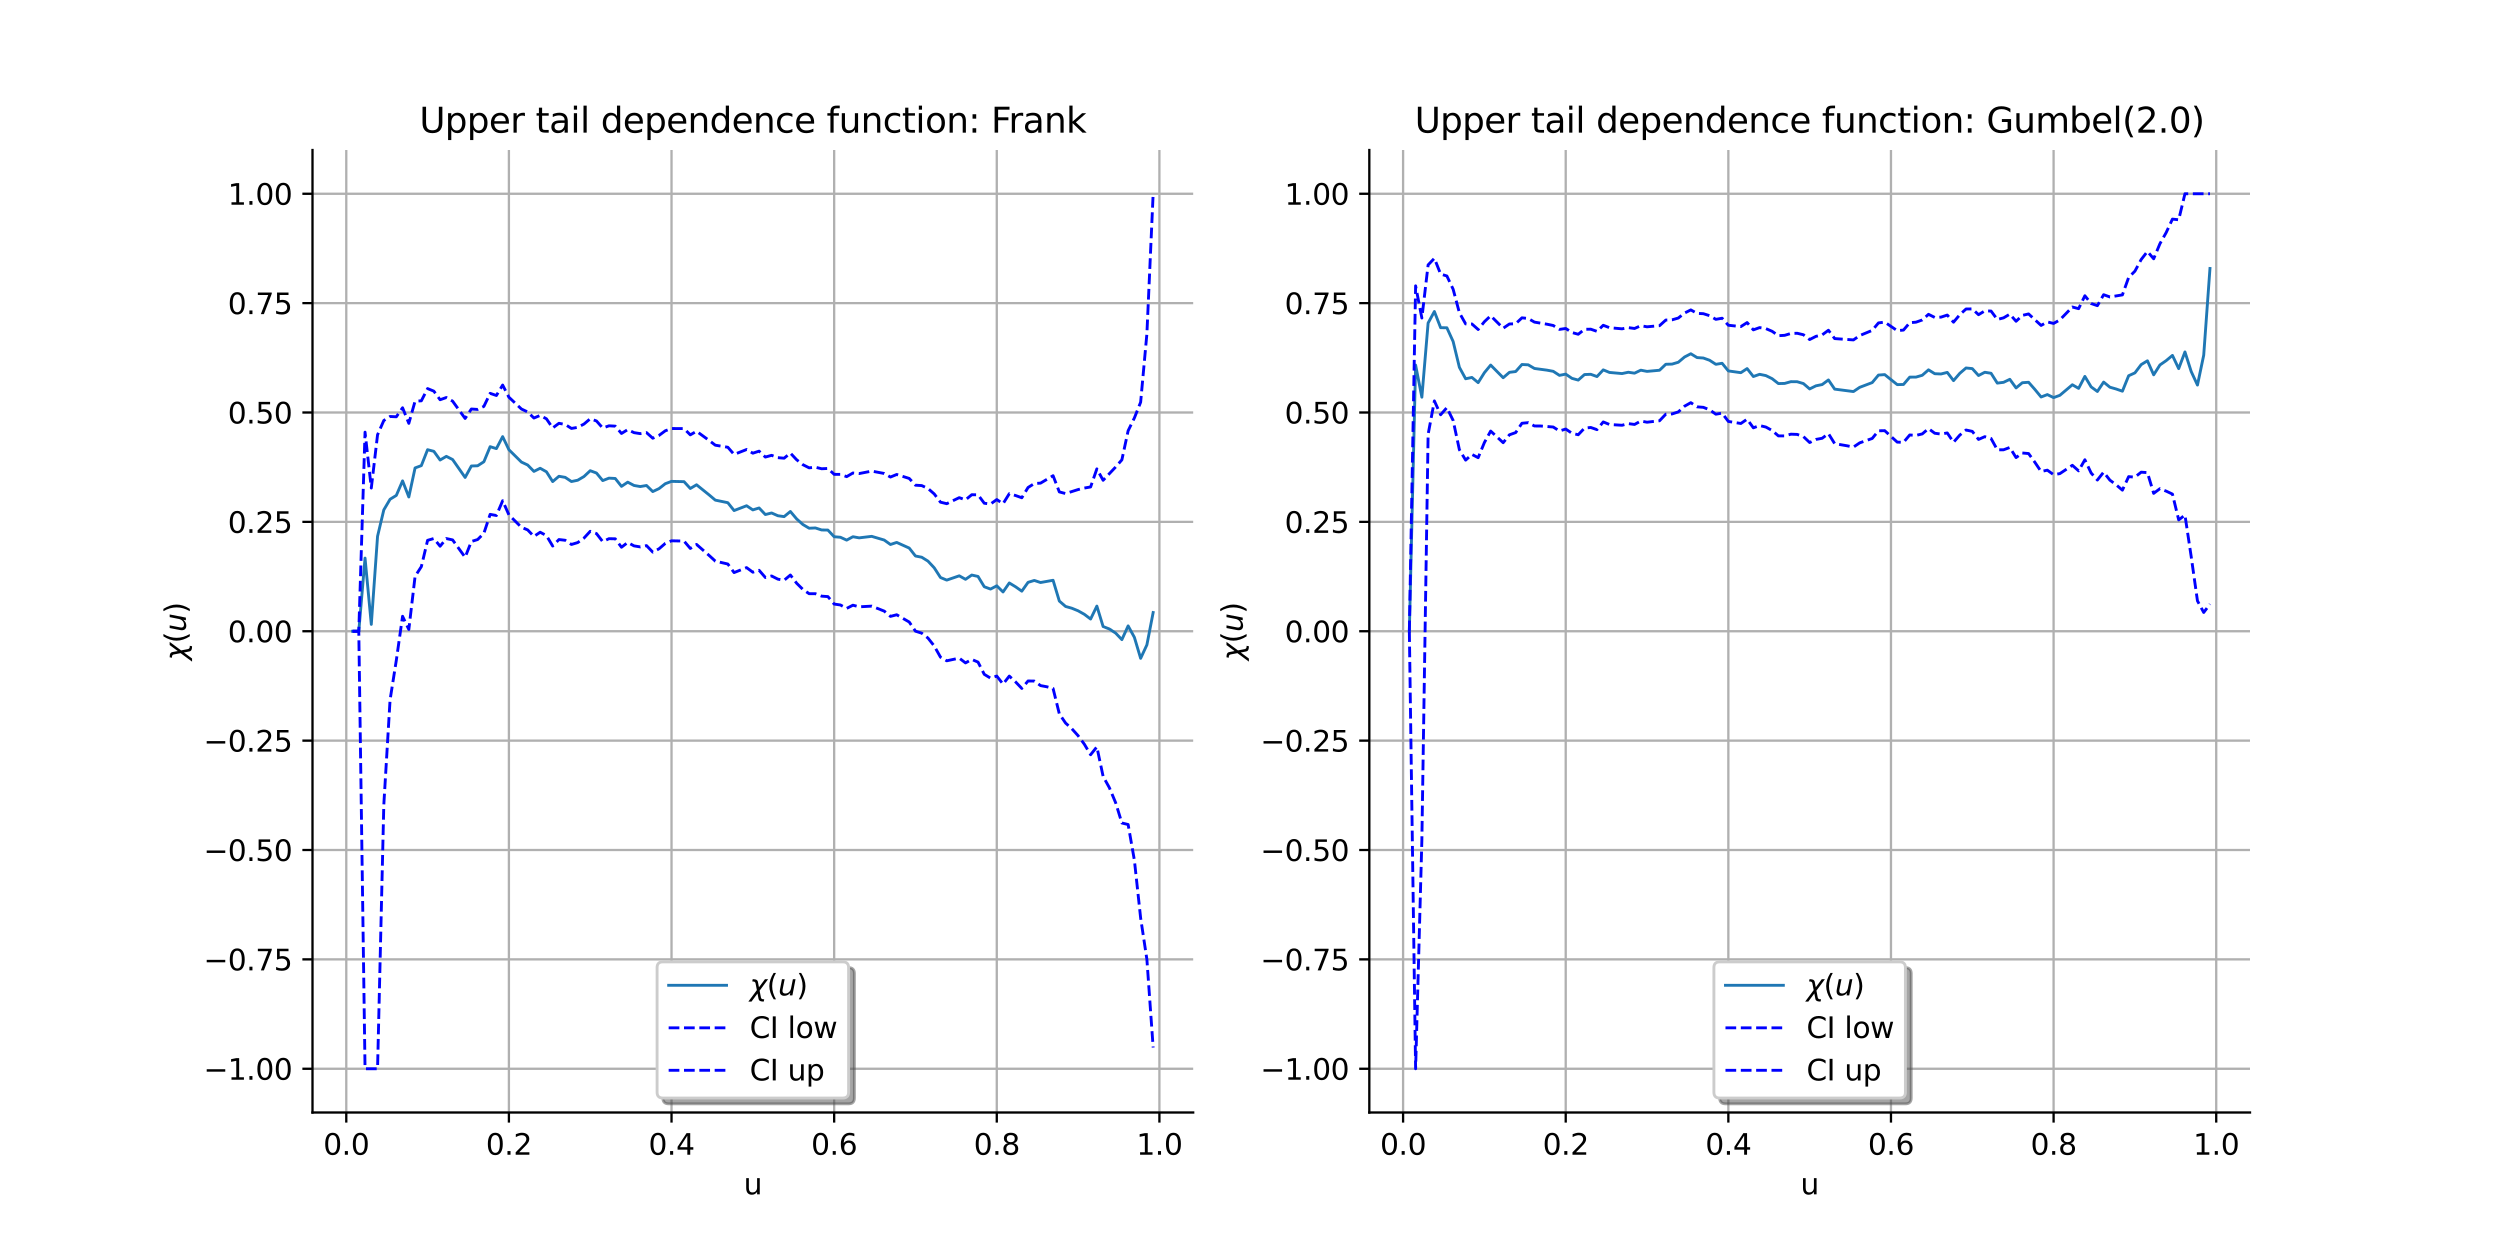 <?xml version="1.0" encoding="utf-8" standalone="no"?>
<!DOCTYPE svg PUBLIC "-//W3C//DTD SVG 1.1//EN"
  "http://www.w3.org/Graphics/SVG/1.1/DTD/svg11.dtd">
<svg xmlns:xlink="http://www.w3.org/1999/xlink" width="864pt" height="432pt" viewBox="0 0 864 432" xmlns="http://www.w3.org/2000/svg" version="1.1">
 <defs>
  <style type="text/css">*{stroke-linejoin: round; stroke-linecap: butt}</style>
 </defs>
 <g id="figure_1">
  <g id="patch_1">
   <path d="M 0 432 
L 864 432 
L 864 0 
L 0 0 
z
" style="fill: #ffffff"/>
  </g>
  <g id="axes_1">
   <g id="patch_2">
    <path d="M 108 384.48 
L 412.364 384.48 
L 412.364 51.84 
L 108 51.84 
z
" style="fill: #ffffff"/>
   </g>
   <g id="matplotlib.axis_1">
    <g id="xtick_1">
     <g id="line2d_1">
      <path d="M 119.673 384.48 
L 119.673 51.84 
" clip-path="url(#p34d7f1ffb3)" style="fill: none; stroke: #b0b0b0; stroke-width: 0.8; stroke-linecap: square"/>
     </g>
     <g id="line2d_2">
      <defs>
       <path id="m81108a9c8a" d="M 0 0 
L 0 3.5 
" style="stroke: #000000; stroke-width: 0.8"/>
      </defs>
      <g>
       <use xlink:href="#m81108a9c8a" x="119.673" y="384.48" style="stroke: #000000; stroke-width: 0.8"/>
      </g>
     </g>
     <g id="text_1">
      <!-- 0.0 -->
      <g transform="translate(111.721 399.078) scale(0.1 -0.1)">
       <defs>
        <path id="DejaVuSans-30" d="M 2034 4250 
Q 1547 4250 1301 3770 
Q 1056 3291 1056 2328 
Q 1056 1369 1301 889 
Q 1547 409 2034 409 
Q 2525 409 2770 889 
Q 3016 1369 3016 2328 
Q 3016 3291 2770 3770 
Q 2525 4250 2034 4250 
z
M 2034 4750 
Q 2819 4750 3233 4129 
Q 3647 3509 3647 2328 
Q 3647 1150 3233 529 
Q 2819 -91 2034 -91 
Q 1250 -91 836 529 
Q 422 1150 422 2328 
Q 422 3509 836 4129 
Q 1250 4750 2034 4750 
z
" transform="scale(0.016)"/>
        <path id="DejaVuSans-2e" d="M 684 794 
L 1344 794 
L 1344 0 
L 684 0 
L 684 794 
z
" transform="scale(0.016)"/>
       </defs>
       <use xlink:href="#DejaVuSans-30"/>
       <use xlink:href="#DejaVuSans-2e" transform="translate(63.623 0)"/>
       <use xlink:href="#DejaVuSans-30" transform="translate(95.41 0)"/>
      </g>
     </g>
    </g>
    <g id="xtick_2">
     <g id="line2d_3">
      <path d="M 175.877 384.48 
L 175.877 51.84 
" clip-path="url(#p34d7f1ffb3)" style="fill: none; stroke: #b0b0b0; stroke-width: 0.8; stroke-linecap: square"/>
     </g>
     <g id="line2d_4">
      <g>
       <use xlink:href="#m81108a9c8a" x="175.877" y="384.48" style="stroke: #000000; stroke-width: 0.8"/>
      </g>
     </g>
     <g id="text_2">
      <!-- 0.2 -->
      <g transform="translate(167.925 399.078) scale(0.1 -0.1)">
       <defs>
        <path id="DejaVuSans-32" d="M 1228 531 
L 3431 531 
L 3431 0 
L 469 0 
L 469 531 
Q 828 903 1448 1529 
Q 2069 2156 2228 2338 
Q 2531 2678 2651 2914 
Q 2772 3150 2772 3378 
Q 2772 3750 2511 3984 
Q 2250 4219 1831 4219 
Q 1534 4219 1204 4116 
Q 875 4013 500 3803 
L 500 4441 
Q 881 4594 1212 4672 
Q 1544 4750 1819 4750 
Q 2544 4750 2975 4387 
Q 3406 4025 3406 3419 
Q 3406 3131 3298 2873 
Q 3191 2616 2906 2266 
Q 2828 2175 2409 1742 
Q 1991 1309 1228 531 
z
" transform="scale(0.016)"/>
       </defs>
       <use xlink:href="#DejaVuSans-30"/>
       <use xlink:href="#DejaVuSans-2e" transform="translate(63.623 0)"/>
       <use xlink:href="#DejaVuSans-32" transform="translate(95.41 0)"/>
      </g>
     </g>
    </g>
    <g id="xtick_3">
     <g id="line2d_5">
      <path d="M 232.08 384.48 
L 232.08 51.84 
" clip-path="url(#p34d7f1ffb3)" style="fill: none; stroke: #b0b0b0; stroke-width: 0.8; stroke-linecap: square"/>
     </g>
     <g id="line2d_6">
      <g>
       <use xlink:href="#m81108a9c8a" x="232.08" y="384.48" style="stroke: #000000; stroke-width: 0.8"/>
      </g>
     </g>
     <g id="text_3">
      <!-- 0.4 -->
      <g transform="translate(224.128 399.078) scale(0.1 -0.1)">
       <defs>
        <path id="DejaVuSans-34" d="M 2419 4116 
L 825 1625 
L 2419 1625 
L 2419 4116 
z
M 2253 4666 
L 3047 4666 
L 3047 1625 
L 3713 1625 
L 3713 1100 
L 3047 1100 
L 3047 0 
L 2419 0 
L 2419 1100 
L 313 1100 
L 313 1709 
L 2253 4666 
z
" transform="scale(0.016)"/>
       </defs>
       <use xlink:href="#DejaVuSans-30"/>
       <use xlink:href="#DejaVuSans-2e" transform="translate(63.623 0)"/>
       <use xlink:href="#DejaVuSans-34" transform="translate(95.41 0)"/>
      </g>
     </g>
    </g>
    <g id="xtick_4">
     <g id="line2d_7">
      <path d="M 288.284 384.48 
L 288.284 51.84 
" clip-path="url(#p34d7f1ffb3)" style="fill: none; stroke: #b0b0b0; stroke-width: 0.8; stroke-linecap: square"/>
     </g>
     <g id="line2d_8">
      <g>
       <use xlink:href="#m81108a9c8a" x="288.284" y="384.48" style="stroke: #000000; stroke-width: 0.8"/>
      </g>
     </g>
     <g id="text_4">
      <!-- 0.6 -->
      <g transform="translate(280.332 399.078) scale(0.1 -0.1)">
       <defs>
        <path id="DejaVuSans-36" d="M 2113 2584 
Q 1688 2584 1439 2293 
Q 1191 2003 1191 1497 
Q 1191 994 1439 701 
Q 1688 409 2113 409 
Q 2538 409 2786 701 
Q 3034 994 3034 1497 
Q 3034 2003 2786 2293 
Q 2538 2584 2113 2584 
z
M 3366 4563 
L 3366 3988 
Q 3128 4100 2886 4159 
Q 2644 4219 2406 4219 
Q 1781 4219 1451 3797 
Q 1122 3375 1075 2522 
Q 1259 2794 1537 2939 
Q 1816 3084 2150 3084 
Q 2853 3084 3261 2657 
Q 3669 2231 3669 1497 
Q 3669 778 3244 343 
Q 2819 -91 2113 -91 
Q 1303 -91 875 529 
Q 447 1150 447 2328 
Q 447 3434 972 4092 
Q 1497 4750 2381 4750 
Q 2619 4750 2861 4703 
Q 3103 4656 3366 4563 
z
" transform="scale(0.016)"/>
       </defs>
       <use xlink:href="#DejaVuSans-30"/>
       <use xlink:href="#DejaVuSans-2e" transform="translate(63.623 0)"/>
       <use xlink:href="#DejaVuSans-36" transform="translate(95.41 0)"/>
      </g>
     </g>
    </g>
    <g id="xtick_5">
     <g id="line2d_9">
      <path d="M 344.487 384.48 
L 344.487 51.84 
" clip-path="url(#p34d7f1ffb3)" style="fill: none; stroke: #b0b0b0; stroke-width: 0.8; stroke-linecap: square"/>
     </g>
     <g id="line2d_10">
      <g>
       <use xlink:href="#m81108a9c8a" x="344.487" y="384.48" style="stroke: #000000; stroke-width: 0.8"/>
      </g>
     </g>
     <g id="text_5">
      <!-- 0.8 -->
      <g transform="translate(336.536 399.078) scale(0.1 -0.1)">
       <defs>
        <path id="DejaVuSans-38" d="M 2034 2216 
Q 1584 2216 1326 1975 
Q 1069 1734 1069 1313 
Q 1069 891 1326 650 
Q 1584 409 2034 409 
Q 2484 409 2743 651 
Q 3003 894 3003 1313 
Q 3003 1734 2745 1975 
Q 2488 2216 2034 2216 
z
M 1403 2484 
Q 997 2584 770 2862 
Q 544 3141 544 3541 
Q 544 4100 942 4425 
Q 1341 4750 2034 4750 
Q 2731 4750 3128 4425 
Q 3525 4100 3525 3541 
Q 3525 3141 3298 2862 
Q 3072 2584 2669 2484 
Q 3125 2378 3379 2068 
Q 3634 1759 3634 1313 
Q 3634 634 3220 271 
Q 2806 -91 2034 -91 
Q 1263 -91 848 271 
Q 434 634 434 1313 
Q 434 1759 690 2068 
Q 947 2378 1403 2484 
z
M 1172 3481 
Q 1172 3119 1398 2916 
Q 1625 2713 2034 2713 
Q 2441 2713 2670 2916 
Q 2900 3119 2900 3481 
Q 2900 3844 2670 4047 
Q 2441 4250 2034 4250 
Q 1625 4250 1398 4047 
Q 1172 3844 1172 3481 
z
" transform="scale(0.016)"/>
       </defs>
       <use xlink:href="#DejaVuSans-30"/>
       <use xlink:href="#DejaVuSans-2e" transform="translate(63.623 0)"/>
       <use xlink:href="#DejaVuSans-38" transform="translate(95.41 0)"/>
      </g>
     </g>
    </g>
    <g id="xtick_6">
     <g id="line2d_11">
      <path d="M 400.691 384.48 
L 400.691 51.84 
" clip-path="url(#p34d7f1ffb3)" style="fill: none; stroke: #b0b0b0; stroke-width: 0.8; stroke-linecap: square"/>
     </g>
     <g id="line2d_12">
      <g>
       <use xlink:href="#m81108a9c8a" x="400.691" y="384.48" style="stroke: #000000; stroke-width: 0.8"/>
      </g>
     </g>
     <g id="text_6">
      <!-- 1.0 -->
      <g transform="translate(392.739 399.078) scale(0.1 -0.1)">
       <defs>
        <path id="DejaVuSans-31" d="M 794 531 
L 1825 531 
L 1825 4091 
L 703 3866 
L 703 4441 
L 1819 4666 
L 2450 4666 
L 2450 531 
L 3481 531 
L 3481 0 
L 794 0 
L 794 531 
z
" transform="scale(0.016)"/>
       </defs>
       <use xlink:href="#DejaVuSans-31"/>
       <use xlink:href="#DejaVuSans-2e" transform="translate(63.623 0)"/>
       <use xlink:href="#DejaVuSans-30" transform="translate(95.41 0)"/>
      </g>
     </g>
    </g>
    <g id="text_7">
     <!-- u -->
     <g transform="translate(257.013 412.757) scale(0.1 -0.1)">
      <defs>
       <path id="DejaVuSans-75" d="M 544 1381 
L 544 3500 
L 1119 3500 
L 1119 1403 
Q 1119 906 1312 657 
Q 1506 409 1894 409 
Q 2359 409 2629 706 
Q 2900 1003 2900 1516 
L 2900 3500 
L 3475 3500 
L 3475 0 
L 2900 0 
L 2900 538 
Q 2691 219 2414 64 
Q 2138 -91 1772 -91 
Q 1169 -91 856 284 
Q 544 659 544 1381 
z
M 1991 3584 
L 1991 3584 
z
" transform="scale(0.016)"/>
      </defs>
      <use xlink:href="#DejaVuSans-75"/>
     </g>
    </g>
   </g>
   <g id="matplotlib.axis_2">
    <g id="ytick_1">
     <g id="line2d_13">
      <path d="M 108 369.36 
L 412.364 369.36 
" clip-path="url(#p34d7f1ffb3)" style="fill: none; stroke: #b0b0b0; stroke-width: 0.8; stroke-linecap: square"/>
     </g>
     <g id="line2d_14">
      <defs>
       <path id="m730c2f8667" d="M 0 0 
L -3.5 0 
" style="stroke: #000000; stroke-width: 0.8"/>
      </defs>
      <g>
       <use xlink:href="#m730c2f8667" x="108" y="369.36" style="stroke: #000000; stroke-width: 0.8"/>
      </g>
     </g>
     <g id="text_8">
      <!-- −1.00 -->
      <g transform="translate(70.355 373.159) scale(0.1 -0.1)">
       <defs>
        <path id="DejaVuSans-2212" d="M 678 2272 
L 4684 2272 
L 4684 1741 
L 678 1741 
L 678 2272 
z
" transform="scale(0.016)"/>
       </defs>
       <use xlink:href="#DejaVuSans-2212"/>
       <use xlink:href="#DejaVuSans-31" transform="translate(83.789 0)"/>
       <use xlink:href="#DejaVuSans-2e" transform="translate(147.412 0)"/>
       <use xlink:href="#DejaVuSans-30" transform="translate(179.199 0)"/>
       <use xlink:href="#DejaVuSans-30" transform="translate(242.822 0)"/>
      </g>
     </g>
    </g>
    <g id="ytick_2">
     <g id="line2d_15">
      <path d="M 108 331.56 
L 412.364 331.56 
" clip-path="url(#p34d7f1ffb3)" style="fill: none; stroke: #b0b0b0; stroke-width: 0.8; stroke-linecap: square"/>
     </g>
     <g id="line2d_16">
      <g>
       <use xlink:href="#m730c2f8667" x="108" y="331.56" style="stroke: #000000; stroke-width: 0.8"/>
      </g>
     </g>
     <g id="text_9">
      <!-- −0.75 -->
      <g transform="translate(70.355 335.359) scale(0.1 -0.1)">
       <defs>
        <path id="DejaVuSans-37" d="M 525 4666 
L 3525 4666 
L 3525 4397 
L 1831 0 
L 1172 0 
L 2766 4134 
L 525 4134 
L 525 4666 
z
" transform="scale(0.016)"/>
        <path id="DejaVuSans-35" d="M 691 4666 
L 3169 4666 
L 3169 4134 
L 1269 4134 
L 1269 2991 
Q 1406 3038 1543 3061 
Q 1681 3084 1819 3084 
Q 2600 3084 3056 2656 
Q 3513 2228 3513 1497 
Q 3513 744 3044 326 
Q 2575 -91 1722 -91 
Q 1428 -91 1123 -41 
Q 819 9 494 109 
L 494 744 
Q 775 591 1075 516 
Q 1375 441 1709 441 
Q 2250 441 2565 725 
Q 2881 1009 2881 1497 
Q 2881 1984 2565 2268 
Q 2250 2553 1709 2553 
Q 1456 2553 1204 2497 
Q 953 2441 691 2322 
L 691 4666 
z
" transform="scale(0.016)"/>
       </defs>
       <use xlink:href="#DejaVuSans-2212"/>
       <use xlink:href="#DejaVuSans-30" transform="translate(83.789 0)"/>
       <use xlink:href="#DejaVuSans-2e" transform="translate(147.412 0)"/>
       <use xlink:href="#DejaVuSans-37" transform="translate(179.199 0)"/>
       <use xlink:href="#DejaVuSans-35" transform="translate(242.822 0)"/>
      </g>
     </g>
    </g>
    <g id="ytick_3">
     <g id="line2d_17">
      <path d="M 108 293.76 
L 412.364 293.76 
" clip-path="url(#p34d7f1ffb3)" style="fill: none; stroke: #b0b0b0; stroke-width: 0.8; stroke-linecap: square"/>
     </g>
     <g id="line2d_18">
      <g>
       <use xlink:href="#m730c2f8667" x="108" y="293.76" style="stroke: #000000; stroke-width: 0.8"/>
      </g>
     </g>
     <g id="text_10">
      <!-- −0.50 -->
      <g transform="translate(70.355 297.559) scale(0.1 -0.1)">
       <use xlink:href="#DejaVuSans-2212"/>
       <use xlink:href="#DejaVuSans-30" transform="translate(83.789 0)"/>
       <use xlink:href="#DejaVuSans-2e" transform="translate(147.412 0)"/>
       <use xlink:href="#DejaVuSans-35" transform="translate(179.199 0)"/>
       <use xlink:href="#DejaVuSans-30" transform="translate(242.822 0)"/>
      </g>
     </g>
    </g>
    <g id="ytick_4">
     <g id="line2d_19">
      <path d="M 108 255.96 
L 412.364 255.96 
" clip-path="url(#p34d7f1ffb3)" style="fill: none; stroke: #b0b0b0; stroke-width: 0.8; stroke-linecap: square"/>
     </g>
     <g id="line2d_20">
      <g>
       <use xlink:href="#m730c2f8667" x="108" y="255.96" style="stroke: #000000; stroke-width: 0.8"/>
      </g>
     </g>
     <g id="text_11">
      <!-- −0.25 -->
      <g transform="translate(70.355 259.759) scale(0.1 -0.1)">
       <use xlink:href="#DejaVuSans-2212"/>
       <use xlink:href="#DejaVuSans-30" transform="translate(83.789 0)"/>
       <use xlink:href="#DejaVuSans-2e" transform="translate(147.412 0)"/>
       <use xlink:href="#DejaVuSans-32" transform="translate(179.199 0)"/>
       <use xlink:href="#DejaVuSans-35" transform="translate(242.822 0)"/>
      </g>
     </g>
    </g>
    <g id="ytick_5">
     <g id="line2d_21">
      <path d="M 108 218.16 
L 412.364 218.16 
" clip-path="url(#p34d7f1ffb3)" style="fill: none; stroke: #b0b0b0; stroke-width: 0.8; stroke-linecap: square"/>
     </g>
     <g id="line2d_22">
      <g>
       <use xlink:href="#m730c2f8667" x="108" y="218.16" style="stroke: #000000; stroke-width: 0.8"/>
      </g>
     </g>
     <g id="text_12">
      <!-- 0.00 -->
      <g transform="translate(78.734 221.959) scale(0.1 -0.1)">
       <use xlink:href="#DejaVuSans-30"/>
       <use xlink:href="#DejaVuSans-2e" transform="translate(63.623 0)"/>
       <use xlink:href="#DejaVuSans-30" transform="translate(95.41 0)"/>
       <use xlink:href="#DejaVuSans-30" transform="translate(159.033 0)"/>
      </g>
     </g>
    </g>
    <g id="ytick_6">
     <g id="line2d_23">
      <path d="M 108 180.36 
L 412.364 180.36 
" clip-path="url(#p34d7f1ffb3)" style="fill: none; stroke: #b0b0b0; stroke-width: 0.8; stroke-linecap: square"/>
     </g>
     <g id="line2d_24">
      <g>
       <use xlink:href="#m730c2f8667" x="108" y="180.36" style="stroke: #000000; stroke-width: 0.8"/>
      </g>
     </g>
     <g id="text_13">
      <!-- 0.25 -->
      <g transform="translate(78.734 184.159) scale(0.1 -0.1)">
       <use xlink:href="#DejaVuSans-30"/>
       <use xlink:href="#DejaVuSans-2e" transform="translate(63.623 0)"/>
       <use xlink:href="#DejaVuSans-32" transform="translate(95.41 0)"/>
       <use xlink:href="#DejaVuSans-35" transform="translate(159.033 0)"/>
      </g>
     </g>
    </g>
    <g id="ytick_7">
     <g id="line2d_25">
      <path d="M 108 142.56 
L 412.364 142.56 
" clip-path="url(#p34d7f1ffb3)" style="fill: none; stroke: #b0b0b0; stroke-width: 0.8; stroke-linecap: square"/>
     </g>
     <g id="line2d_26">
      <g>
       <use xlink:href="#m730c2f8667" x="108" y="142.56" style="stroke: #000000; stroke-width: 0.8"/>
      </g>
     </g>
     <g id="text_14">
      <!-- 0.50 -->
      <g transform="translate(78.734 146.359) scale(0.1 -0.1)">
       <use xlink:href="#DejaVuSans-30"/>
       <use xlink:href="#DejaVuSans-2e" transform="translate(63.623 0)"/>
       <use xlink:href="#DejaVuSans-35" transform="translate(95.41 0)"/>
       <use xlink:href="#DejaVuSans-30" transform="translate(159.033 0)"/>
      </g>
     </g>
    </g>
    <g id="ytick_8">
     <g id="line2d_27">
      <path d="M 108 104.76 
L 412.364 104.76 
" clip-path="url(#p34d7f1ffb3)" style="fill: none; stroke: #b0b0b0; stroke-width: 0.8; stroke-linecap: square"/>
     </g>
     <g id="line2d_28">
      <g>
       <use xlink:href="#m730c2f8667" x="108" y="104.76" style="stroke: #000000; stroke-width: 0.8"/>
      </g>
     </g>
     <g id="text_15">
      <!-- 0.75 -->
      <g transform="translate(78.734 108.559) scale(0.1 -0.1)">
       <use xlink:href="#DejaVuSans-30"/>
       <use xlink:href="#DejaVuSans-2e" transform="translate(63.623 0)"/>
       <use xlink:href="#DejaVuSans-37" transform="translate(95.41 0)"/>
       <use xlink:href="#DejaVuSans-35" transform="translate(159.033 0)"/>
      </g>
     </g>
    </g>
    <g id="ytick_9">
     <g id="line2d_29">
      <path d="M 108 66.96 
L 412.364 66.96 
" clip-path="url(#p34d7f1ffb3)" style="fill: none; stroke: #b0b0b0; stroke-width: 0.8; stroke-linecap: square"/>
     </g>
     <g id="line2d_30">
      <g>
       <use xlink:href="#m730c2f8667" x="108" y="66.96" style="stroke: #000000; stroke-width: 0.8"/>
      </g>
     </g>
     <g id="text_16">
      <!-- 1.00 -->
      <g transform="translate(78.734 70.759) scale(0.1 -0.1)">
       <use xlink:href="#DejaVuSans-31"/>
       <use xlink:href="#DejaVuSans-2e" transform="translate(63.623 0)"/>
       <use xlink:href="#DejaVuSans-30" transform="translate(95.41 0)"/>
       <use xlink:href="#DejaVuSans-30" transform="translate(159.033 0)"/>
      </g>
     </g>
    </g>
    <g id="text_17">
     <!-- $\chi(u)$ -->
     <g transform="translate(64.255 228.21) rotate(-90) scale(0.1 -0.1)">
      <defs>
       <path id="DejaVuSans-Oblique-3c7" d="M 1922 -781 
L 1691 416 
L 394 -1334 
L -284 -1334 
L 1553 1141 
L 1269 2613 
Q 1194 3006 713 3006 
L 559 3006 
L 653 3500 
L 872 3494 
Q 1675 3472 1775 2950 
L 2006 1753 
L 3303 3503 
L 3981 3503 
L 2144 1028 
L 2428 -444 
Q 2503 -838 2984 -838 
L 3138 -838 
L 3044 -1331 
L 2825 -1325 
Q 2022 -1303 1922 -781 
z
" transform="scale(0.016)"/>
       <path id="DejaVuSans-28" d="M 1984 4856 
Q 1566 4138 1362 3434 
Q 1159 2731 1159 2009 
Q 1159 1288 1364 580 
Q 1569 -128 1984 -844 
L 1484 -844 
Q 1016 -109 783 600 
Q 550 1309 550 2009 
Q 550 2706 781 3412 
Q 1013 4119 1484 4856 
L 1984 4856 
z
" transform="scale(0.016)"/>
       <path id="DejaVuSans-Oblique-75" d="M 428 1388 
L 838 3500 
L 1416 3500 
L 1006 1409 
Q 975 1256 961 1147 
Q 947 1038 947 966 
Q 947 700 1109 554 
Q 1272 409 1569 409 
Q 2031 409 2368 721 
Q 2706 1034 2809 1563 
L 3194 3500 
L 3769 3500 
L 3091 0 
L 2516 0 
L 2631 550 
Q 2388 244 2052 76 
Q 1716 -91 1338 -91 
Q 878 -91 622 161 
Q 366 413 366 863 
Q 366 956 381 1097 
Q 397 1238 428 1388 
z
" transform="scale(0.016)"/>
       <path id="DejaVuSans-29" d="M 513 4856 
L 1013 4856 
Q 1481 4119 1714 3412 
Q 1947 2706 1947 2009 
Q 1947 1309 1714 600 
Q 1481 -109 1013 -844 
L 513 -844 
Q 928 -128 1133 580 
Q 1338 1288 1338 2009 
Q 1338 2731 1133 3434 
Q 928 4138 513 4856 
z
" transform="scale(0.016)"/>
      </defs>
      <use xlink:href="#DejaVuSans-Oblique-3c7" transform="translate(0 0.125)"/>
      <use xlink:href="#DejaVuSans-28" transform="translate(59.18 0.125)"/>
      <use xlink:href="#DejaVuSans-Oblique-75" transform="translate(98.193 0.125)"/>
      <use xlink:href="#DejaVuSans-29" transform="translate(161.572 0.125)"/>
     </g>
    </g>
   </g>
   <g id="line2d_31">
    <path d="M 121.835 218.16 
L 123.996 218.16 
L 126.158 192.882 
L 128.32 215.783 
L 130.481 185.348 
L 132.643 176.216 
L 134.805 172.546 
L 136.966 171.215 
L 139.128 166.193 
L 141.29 171.762 
L 143.451 161.718 
L 145.613 160.918 
L 147.775 155.416 
L 149.936 155.977 
L 152.098 158.982 
L 154.26 157.716 
L 156.421 158.814 
L 160.745 165.002 
L 162.907 161.046 
L 165.068 160.972 
L 167.23 159.579 
L 169.392 154.372 
L 171.553 155.038 
L 173.715 150.902 
L 175.877 155.42 
L 180.2 159.69 
L 182.362 160.707 
L 184.523 162.914 
L 186.685 161.832 
L 188.847 163.047 
L 191.008 166.435 
L 193.17 164.602 
L 195.332 164.977 
L 197.493 166.418 
L 199.655 165.965 
L 201.817 164.692 
L 203.978 162.673 
L 206.14 163.475 
L 208.302 166.092 
L 210.463 165.247 
L 212.625 165.363 
L 214.787 168.083 
L 216.948 166.64 
L 219.11 167.777 
L 221.272 168.15 
L 223.433 167.787 
L 225.595 169.884 
L 227.757 168.863 
L 229.918 167.175 
L 232.08 166.363 
L 236.403 166.463 
L 238.565 168.819 
L 240.727 167.542 
L 245.05 171.024 
L 247.212 172.846 
L 251.535 173.731 
L 253.697 176.448 
L 258.02 174.788 
L 260.182 176.219 
L 262.343 175.556 
L 264.505 177.823 
L 266.667 177.283 
L 268.829 178.239 
L 270.99 178.541 
L 273.152 176.767 
L 275.314 179.336 
L 277.475 181.269 
L 279.637 182.555 
L 281.799 182.46 
L 283.96 183.157 
L 286.122 183.194 
L 288.284 185.498 
L 290.445 185.676 
L 292.607 186.665 
L 294.769 185.496 
L 296.93 185.882 
L 301.254 185.363 
L 305.577 186.64 
L 307.739 188.176 
L 309.9 187.464 
L 314.224 189.412 
L 316.385 192.155 
L 318.547 192.578 
L 320.709 193.925 
L 322.87 196.243 
L 325.032 199.587 
L 327.194 200.484 
L 331.517 199.001 
L 333.679 200.213 
L 335.84 198.736 
L 338.002 199.22 
L 340.164 202.78 
L 342.325 203.583 
L 344.487 202.462 
L 346.649 204.582 
L 348.81 201.47 
L 350.972 202.787 
L 353.134 204.309 
L 355.295 201.259 
L 357.457 200.603 
L 359.619 201.316 
L 363.942 200.545 
L 366.104 207.719 
L 368.265 209.592 
L 370.427 210.206 
L 372.589 211.091 
L 374.751 212.307 
L 376.912 213.938 
L 379.074 209.47 
L 381.236 216.534 
L 383.397 217.376 
L 385.559 218.792 
L 387.721 221.054 
L 389.882 216.31 
L 392.044 220.263 
L 394.206 227.522 
L 396.367 222.863 
L 398.529 211.69 
L 398.529 211.69 
" clip-path="url(#p34d7f1ffb3)" style="fill: none; stroke: #1f77b4; stroke-linecap: square"/>
   </g>
   <g id="line2d_32">
    <path d="M 121.835 218.16 
L 123.996 218.16 
L 126.158 369.36 
L 130.481 369.36 
L 132.643 278.175 
L 134.805 241.902 
L 136.966 228.206 
L 139.128 212.988 
L 141.29 217.544 
L 143.451 199.194 
L 145.613 195.836 
L 147.775 186.738 
L 149.936 186.113 
L 152.098 188.77 
L 154.26 186.131 
L 156.421 186.592 
L 160.745 192.598 
L 162.907 187.137 
L 165.068 186.467 
L 167.23 184.303 
L 169.392 177.765 
L 171.553 178.158 
L 173.715 173.055 
L 175.877 177.934 
L 180.2 182.242 
L 182.362 183.137 
L 184.523 185.394 
L 186.685 183.941 
L 188.847 185.1 
L 191.008 188.712 
L 193.17 186.467 
L 195.332 186.716 
L 197.493 188.167 
L 199.655 187.515 
L 201.817 185.969 
L 203.978 183.618 
L 206.14 184.399 
L 208.302 187.188 
L 210.463 186.166 
L 212.625 186.212 
L 214.787 189.123 
L 216.948 187.472 
L 219.11 188.657 
L 221.272 189.01 
L 223.433 188.567 
L 225.595 190.813 
L 227.757 189.666 
L 229.918 187.805 
L 232.08 186.904 
L 236.403 186.994 
L 238.565 189.541 
L 240.727 188.163 
L 245.05 191.945 
L 247.212 193.926 
L 251.535 194.926 
L 253.697 197.881 
L 258.02 196.17 
L 260.182 197.753 
L 262.343 197.092 
L 264.505 199.581 
L 266.667 199.062 
L 268.829 200.153 
L 270.99 200.549 
L 273.152 198.726 
L 275.314 201.559 
L 277.475 203.716 
L 279.637 205.185 
L 281.799 205.182 
L 283.96 206.032 
L 286.122 206.184 
L 288.284 208.764 
L 290.445 209.078 
L 292.607 210.266 
L 294.769 209.158 
L 296.93 209.716 
L 301.254 209.48 
L 305.577 211.195 
L 307.739 213.022 
L 309.9 212.463 
L 314.224 214.97 
L 316.385 218.127 
L 318.547 218.823 
L 320.709 220.517 
L 322.87 223.26 
L 325.032 227.112 
L 327.194 228.371 
L 331.517 227.448 
L 333.679 229.098 
L 335.84 227.902 
L 338.002 228.82 
L 340.164 233.047 
L 342.325 234.361 
L 344.487 233.648 
L 346.649 236.43 
L 348.81 233.658 
L 350.972 235.659 
L 353.134 237.924 
L 355.295 235.344 
L 357.457 235.379 
L 359.619 236.944 
L 361.78 237.346 
L 363.942 237.937 
L 366.104 246.708 
L 368.265 249.89 
L 370.427 251.846 
L 372.589 254.251 
L 374.751 257.202 
L 376.912 260.836 
L 379.074 258.111 
L 381.236 268.325 
L 383.397 272.231 
L 385.559 277.408 
L 387.721 284.427 
L 389.882 284.954 
L 392.044 297.3 
L 394.206 317.28 
L 396.367 331.578 
L 398.529 362.025 
L 398.529 362.025 
" clip-path="url(#p34d7f1ffb3)" style="fill: none; stroke-dasharray: 3.7,1.6; stroke-dashoffset: 0; stroke: #0000ff"/>
   </g>
   <g id="line2d_33">
    <path d="M 121.835 218.16 
L 123.996 218.16 
L 126.158 149.361 
L 128.32 168.665 
L 130.481 150.26 
L 132.643 145.333 
L 134.805 143.934 
L 136.966 144.045 
L 139.128 140.927 
L 141.29 146.307 
L 143.451 138.642 
L 145.613 138.524 
L 147.775 134.297 
L 149.936 135.182 
L 152.098 138.15 
L 154.26 137.381 
L 156.421 138.639 
L 160.745 144.616 
L 162.907 141.357 
L 165.068 141.499 
L 167.23 140.445 
L 169.392 135.941 
L 171.553 136.681 
L 173.715 133.073 
L 175.877 137.272 
L 180.2 141.352 
L 182.362 142.372 
L 184.523 144.468 
L 186.685 143.564 
L 188.847 144.746 
L 191.008 147.91 
L 193.17 146.296 
L 195.332 146.695 
L 197.493 148.067 
L 199.655 147.694 
L 201.817 146.559 
L 203.978 144.727 
L 206.14 145.49 
L 208.302 147.927 
L 210.463 147.161 
L 212.625 147.277 
L 214.787 149.804 
L 216.948 148.468 
L 219.11 149.521 
L 221.272 149.861 
L 223.433 149.512 
L 225.595 151.449 
L 227.757 150.48 
L 229.918 148.884 
L 232.08 148.098 
L 236.403 148.123 
L 238.565 150.284 
L 240.727 149.047 
L 245.05 152.207 
L 247.212 153.859 
L 251.535 154.571 
L 253.697 157.052 
L 258.02 155.355 
L 260.182 156.621 
L 262.343 155.918 
L 264.505 157.961 
L 266.667 157.364 
L 268.829 158.168 
L 270.99 158.354 
L 273.152 156.583 
L 275.314 158.89 
L 277.475 160.595 
L 279.637 161.686 
L 281.799 161.473 
L 283.96 162 
L 286.122 161.9 
L 288.284 163.928 
L 290.445 163.949 
L 292.607 164.727 
L 294.769 163.467 
L 296.93 163.662 
L 301.254 162.816 
L 305.577 163.63 
L 307.739 164.868 
L 309.9 163.981 
L 314.224 165.349 
L 316.385 167.682 
L 318.547 167.819 
L 320.709 168.813 
L 322.87 170.706 
L 325.032 173.55 
L 327.194 174.075 
L 331.517 171.99 
L 333.679 172.756 
L 335.84 170.975 
L 338.002 171.013 
L 340.164 173.914 
L 342.325 174.199 
L 344.487 172.649 
L 346.649 174.104 
L 348.81 170.623 
L 350.972 171.251 
L 353.134 172.024 
L 355.295 168.477 
L 357.457 167.114 
L 359.619 166.966 
L 363.942 164.405 
L 366.104 170.007 
L 368.265 170.569 
L 372.589 169.191 
L 374.751 168.667 
L 376.912 168.292 
L 379.074 162.05 
L 381.236 165.985 
L 385.559 161.407 
L 387.721 158.912 
L 389.882 148.867 
L 392.044 144.434 
L 394.206 138.992 
L 396.367 115.347 
L 398.529 66.96 
L 398.529 66.96 
" clip-path="url(#p34d7f1ffb3)" style="fill: none; stroke-dasharray: 3.7,1.6; stroke-dashoffset: 0; stroke: #0000ff"/>
   </g>
   <g id="patch_3">
    <path d="M 108 384.48 
L 108 51.84 
" style="fill: none; stroke: #000000; stroke-width: 0.8; stroke-linejoin: miter; stroke-linecap: square"/>
   </g>
   <g id="patch_4">
    <path d="M 108 384.48 
L 412.364 384.48 
" style="fill: none; stroke: #000000; stroke-width: 0.8; stroke-linejoin: miter; stroke-linecap: square"/>
   </g>
   <g id="text_18">
    <!-- Upper tail dependence function: Frank -->
    <g transform="translate(144.958 45.84) scale(0.12 -0.12)">
     <defs>
      <path id="DejaVuSans-55" d="M 556 4666 
L 1191 4666 
L 1191 1831 
Q 1191 1081 1462 751 
Q 1734 422 2344 422 
Q 2950 422 3222 751 
Q 3494 1081 3494 1831 
L 3494 4666 
L 4128 4666 
L 4128 1753 
Q 4128 841 3676 375 
Q 3225 -91 2344 -91 
Q 1459 -91 1007 375 
Q 556 841 556 1753 
L 556 4666 
z
" transform="scale(0.016)"/>
      <path id="DejaVuSans-70" d="M 1159 525 
L 1159 -1331 
L 581 -1331 
L 581 3500 
L 1159 3500 
L 1159 2969 
Q 1341 3281 1617 3432 
Q 1894 3584 2278 3584 
Q 2916 3584 3314 3078 
Q 3713 2572 3713 1747 
Q 3713 922 3314 415 
Q 2916 -91 2278 -91 
Q 1894 -91 1617 61 
Q 1341 213 1159 525 
z
M 3116 1747 
Q 3116 2381 2855 2742 
Q 2594 3103 2138 3103 
Q 1681 3103 1420 2742 
Q 1159 2381 1159 1747 
Q 1159 1113 1420 752 
Q 1681 391 2138 391 
Q 2594 391 2855 752 
Q 3116 1113 3116 1747 
z
" transform="scale(0.016)"/>
      <path id="DejaVuSans-65" d="M 3597 1894 
L 3597 1613 
L 953 1613 
Q 991 1019 1311 708 
Q 1631 397 2203 397 
Q 2534 397 2845 478 
Q 3156 559 3463 722 
L 3463 178 
Q 3153 47 2828 -22 
Q 2503 -91 2169 -91 
Q 1331 -91 842 396 
Q 353 884 353 1716 
Q 353 2575 817 3079 
Q 1281 3584 2069 3584 
Q 2775 3584 3186 3129 
Q 3597 2675 3597 1894 
z
M 3022 2063 
Q 3016 2534 2758 2815 
Q 2500 3097 2075 3097 
Q 1594 3097 1305 2825 
Q 1016 2553 972 2059 
L 3022 2063 
z
" transform="scale(0.016)"/>
      <path id="DejaVuSans-72" d="M 2631 2963 
Q 2534 3019 2420 3045 
Q 2306 3072 2169 3072 
Q 1681 3072 1420 2755 
Q 1159 2438 1159 1844 
L 1159 0 
L 581 0 
L 581 3500 
L 1159 3500 
L 1159 2956 
Q 1341 3275 1631 3429 
Q 1922 3584 2338 3584 
Q 2397 3584 2469 3576 
Q 2541 3569 2628 3553 
L 2631 2963 
z
" transform="scale(0.016)"/>
      <path id="DejaVuSans-20" transform="scale(0.016)"/>
      <path id="DejaVuSans-74" d="M 1172 4494 
L 1172 3500 
L 2356 3500 
L 2356 3053 
L 1172 3053 
L 1172 1153 
Q 1172 725 1289 603 
Q 1406 481 1766 481 
L 2356 481 
L 2356 0 
L 1766 0 
Q 1100 0 847 248 
Q 594 497 594 1153 
L 594 3053 
L 172 3053 
L 172 3500 
L 594 3500 
L 594 4494 
L 1172 4494 
z
" transform="scale(0.016)"/>
      <path id="DejaVuSans-61" d="M 2194 1759 
Q 1497 1759 1228 1600 
Q 959 1441 959 1056 
Q 959 750 1161 570 
Q 1363 391 1709 391 
Q 2188 391 2477 730 
Q 2766 1069 2766 1631 
L 2766 1759 
L 2194 1759 
z
M 3341 1997 
L 3341 0 
L 2766 0 
L 2766 531 
Q 2569 213 2275 61 
Q 1981 -91 1556 -91 
Q 1019 -91 701 211 
Q 384 513 384 1019 
Q 384 1609 779 1909 
Q 1175 2209 1959 2209 
L 2766 2209 
L 2766 2266 
Q 2766 2663 2505 2880 
Q 2244 3097 1772 3097 
Q 1472 3097 1187 3025 
Q 903 2953 641 2809 
L 641 3341 
Q 956 3463 1253 3523 
Q 1550 3584 1831 3584 
Q 2591 3584 2966 3190 
Q 3341 2797 3341 1997 
z
" transform="scale(0.016)"/>
      <path id="DejaVuSans-69" d="M 603 3500 
L 1178 3500 
L 1178 0 
L 603 0 
L 603 3500 
z
M 603 4863 
L 1178 4863 
L 1178 4134 
L 603 4134 
L 603 4863 
z
" transform="scale(0.016)"/>
      <path id="DejaVuSans-6c" d="M 603 4863 
L 1178 4863 
L 1178 0 
L 603 0 
L 603 4863 
z
" transform="scale(0.016)"/>
      <path id="DejaVuSans-64" d="M 2906 2969 
L 2906 4863 
L 3481 4863 
L 3481 0 
L 2906 0 
L 2906 525 
Q 2725 213 2448 61 
Q 2172 -91 1784 -91 
Q 1150 -91 751 415 
Q 353 922 353 1747 
Q 353 2572 751 3078 
Q 1150 3584 1784 3584 
Q 2172 3584 2448 3432 
Q 2725 3281 2906 2969 
z
M 947 1747 
Q 947 1113 1208 752 
Q 1469 391 1925 391 
Q 2381 391 2643 752 
Q 2906 1113 2906 1747 
Q 2906 2381 2643 2742 
Q 2381 3103 1925 3103 
Q 1469 3103 1208 2742 
Q 947 2381 947 1747 
z
" transform="scale(0.016)"/>
      <path id="DejaVuSans-6e" d="M 3513 2113 
L 3513 0 
L 2938 0 
L 2938 2094 
Q 2938 2591 2744 2837 
Q 2550 3084 2163 3084 
Q 1697 3084 1428 2787 
Q 1159 2491 1159 1978 
L 1159 0 
L 581 0 
L 581 3500 
L 1159 3500 
L 1159 2956 
Q 1366 3272 1645 3428 
Q 1925 3584 2291 3584 
Q 2894 3584 3203 3211 
Q 3513 2838 3513 2113 
z
" transform="scale(0.016)"/>
      <path id="DejaVuSans-63" d="M 3122 3366 
L 3122 2828 
Q 2878 2963 2633 3030 
Q 2388 3097 2138 3097 
Q 1578 3097 1268 2742 
Q 959 2388 959 1747 
Q 959 1106 1268 751 
Q 1578 397 2138 397 
Q 2388 397 2633 464 
Q 2878 531 3122 666 
L 3122 134 
Q 2881 22 2623 -34 
Q 2366 -91 2075 -91 
Q 1284 -91 818 406 
Q 353 903 353 1747 
Q 353 2603 823 3093 
Q 1294 3584 2113 3584 
Q 2378 3584 2631 3529 
Q 2884 3475 3122 3366 
z
" transform="scale(0.016)"/>
      <path id="DejaVuSans-66" d="M 2375 4863 
L 2375 4384 
L 1825 4384 
Q 1516 4384 1395 4259 
Q 1275 4134 1275 3809 
L 1275 3500 
L 2222 3500 
L 2222 3053 
L 1275 3053 
L 1275 0 
L 697 0 
L 697 3053 
L 147 3053 
L 147 3500 
L 697 3500 
L 697 3744 
Q 697 4328 969 4595 
Q 1241 4863 1831 4863 
L 2375 4863 
z
" transform="scale(0.016)"/>
      <path id="DejaVuSans-6f" d="M 1959 3097 
Q 1497 3097 1228 2736 
Q 959 2375 959 1747 
Q 959 1119 1226 758 
Q 1494 397 1959 397 
Q 2419 397 2687 759 
Q 2956 1122 2956 1747 
Q 2956 2369 2687 2733 
Q 2419 3097 1959 3097 
z
M 1959 3584 
Q 2709 3584 3137 3096 
Q 3566 2609 3566 1747 
Q 3566 888 3137 398 
Q 2709 -91 1959 -91 
Q 1206 -91 779 398 
Q 353 888 353 1747 
Q 353 2609 779 3096 
Q 1206 3584 1959 3584 
z
" transform="scale(0.016)"/>
      <path id="DejaVuSans-3a" d="M 750 794 
L 1409 794 
L 1409 0 
L 750 0 
L 750 794 
z
M 750 3309 
L 1409 3309 
L 1409 2516 
L 750 2516 
L 750 3309 
z
" transform="scale(0.016)"/>
      <path id="DejaVuSans-46" d="M 628 4666 
L 3309 4666 
L 3309 4134 
L 1259 4134 
L 1259 2759 
L 3109 2759 
L 3109 2228 
L 1259 2228 
L 1259 0 
L 628 0 
L 628 4666 
z
" transform="scale(0.016)"/>
      <path id="DejaVuSans-6b" d="M 581 4863 
L 1159 4863 
L 1159 1991 
L 2875 3500 
L 3609 3500 
L 1753 1863 
L 3688 0 
L 2938 0 
L 1159 1709 
L 1159 0 
L 581 0 
L 581 4863 
z
" transform="scale(0.016)"/>
     </defs>
     <use xlink:href="#DejaVuSans-55"/>
     <use xlink:href="#DejaVuSans-70" transform="translate(73.193 0)"/>
     <use xlink:href="#DejaVuSans-70" transform="translate(136.67 0)"/>
     <use xlink:href="#DejaVuSans-65" transform="translate(200.146 0)"/>
     <use xlink:href="#DejaVuSans-72" transform="translate(261.67 0)"/>
     <use xlink:href="#DejaVuSans-20" transform="translate(302.783 0)"/>
     <use xlink:href="#DejaVuSans-74" transform="translate(334.57 0)"/>
     <use xlink:href="#DejaVuSans-61" transform="translate(373.779 0)"/>
     <use xlink:href="#DejaVuSans-69" transform="translate(435.059 0)"/>
     <use xlink:href="#DejaVuSans-6c" transform="translate(462.842 0)"/>
     <use xlink:href="#DejaVuSans-20" transform="translate(490.625 0)"/>
     <use xlink:href="#DejaVuSans-64" transform="translate(522.412 0)"/>
     <use xlink:href="#DejaVuSans-65" transform="translate(585.889 0)"/>
     <use xlink:href="#DejaVuSans-70" transform="translate(647.412 0)"/>
     <use xlink:href="#DejaVuSans-65" transform="translate(710.889 0)"/>
     <use xlink:href="#DejaVuSans-6e" transform="translate(772.412 0)"/>
     <use xlink:href="#DejaVuSans-64" transform="translate(835.791 0)"/>
     <use xlink:href="#DejaVuSans-65" transform="translate(899.268 0)"/>
     <use xlink:href="#DejaVuSans-6e" transform="translate(960.791 0)"/>
     <use xlink:href="#DejaVuSans-63" transform="translate(1024.17 0)"/>
     <use xlink:href="#DejaVuSans-65" transform="translate(1079.15 0)"/>
     <use xlink:href="#DejaVuSans-20" transform="translate(1140.674 0)"/>
     <use xlink:href="#DejaVuSans-66" transform="translate(1172.461 0)"/>
     <use xlink:href="#DejaVuSans-75" transform="translate(1207.666 0)"/>
     <use xlink:href="#DejaVuSans-6e" transform="translate(1271.045 0)"/>
     <use xlink:href="#DejaVuSans-63" transform="translate(1334.424 0)"/>
     <use xlink:href="#DejaVuSans-74" transform="translate(1389.404 0)"/>
     <use xlink:href="#DejaVuSans-69" transform="translate(1428.613 0)"/>
     <use xlink:href="#DejaVuSans-6f" transform="translate(1456.396 0)"/>
     <use xlink:href="#DejaVuSans-6e" transform="translate(1517.578 0)"/>
     <use xlink:href="#DejaVuSans-3a" transform="translate(1580.957 0)"/>
     <use xlink:href="#DejaVuSans-20" transform="translate(1614.648 0)"/>
     <use xlink:href="#DejaVuSans-46" transform="translate(1646.436 0)"/>
     <use xlink:href="#DejaVuSans-72" transform="translate(1696.705 0)"/>
     <use xlink:href="#DejaVuSans-61" transform="translate(1737.818 0)"/>
     <use xlink:href="#DejaVuSans-6e" transform="translate(1799.098 0)"/>
     <use xlink:href="#DejaVuSans-6b" transform="translate(1862.477 0)"/>
    </g>
   </g>
   <g id="legend_1">
    <g id="patch_5">
     <path d="M 231.089 381.48 
L 293.275 381.48 
Q 295.275 381.48 295.275 379.48 
L 295.275 336.424 
Q 295.275 334.424 293.275 334.424 
L 231.089 334.424 
Q 229.089 334.424 229.089 336.424 
L 229.089 379.48 
Q 229.089 381.48 231.089 381.48 
z
" style="fill: #4d4d4d; opacity: 0.5; stroke: #4d4d4d; stroke-linejoin: miter"/>
    </g>
    <g id="patch_6">
     <path d="M 229.089 379.48 
L 291.275 379.48 
Q 293.275 379.48 293.275 377.48 
L 293.275 334.424 
Q 293.275 332.424 291.275 332.424 
L 229.089 332.424 
Q 227.089 332.424 227.089 334.424 
L 227.089 377.48 
Q 227.089 379.48 229.089 379.48 
z
" style="fill: #ffffff; stroke: #cccccc; stroke-linejoin: miter"/>
    </g>
    <g id="line2d_34">
     <path d="M 231.089 340.524 
L 241.089 340.524 
L 251.089 340.524 
" style="fill: none; stroke: #1f77b4; stroke-linecap: square"/>
    </g>
    <g id="text_19">
     <!-- $\chi(u)$ -->
     <g transform="translate(259.089 344.024) scale(0.1 -0.1)">
      <use xlink:href="#DejaVuSans-Oblique-3c7" transform="translate(0 0.125)"/>
      <use xlink:href="#DejaVuSans-28" transform="translate(59.18 0.125)"/>
      <use xlink:href="#DejaVuSans-Oblique-75" transform="translate(98.193 0.125)"/>
      <use xlink:href="#DejaVuSans-29" transform="translate(161.572 0.125)"/>
     </g>
    </g>
    <g id="line2d_35">
     <path d="M 231.089 355.222 
L 241.089 355.222 
L 251.089 355.222 
" style="fill: none; stroke-dasharray: 3.7,1.6; stroke-dashoffset: 0; stroke: #0000ff"/>
    </g>
    <g id="text_20">
     <!-- CI low -->
     <g transform="translate(259.089 358.722) scale(0.1 -0.1)">
      <defs>
       <path id="DejaVuSans-43" d="M 4122 4306 
L 4122 3641 
Q 3803 3938 3442 4084 
Q 3081 4231 2675 4231 
Q 1875 4231 1450 3742 
Q 1025 3253 1025 2328 
Q 1025 1406 1450 917 
Q 1875 428 2675 428 
Q 3081 428 3442 575 
Q 3803 722 4122 1019 
L 4122 359 
Q 3791 134 3420 21 
Q 3050 -91 2638 -91 
Q 1578 -91 968 557 
Q 359 1206 359 2328 
Q 359 3453 968 4101 
Q 1578 4750 2638 4750 
Q 3056 4750 3426 4639 
Q 3797 4528 4122 4306 
z
" transform="scale(0.016)"/>
       <path id="DejaVuSans-49" d="M 628 4666 
L 1259 4666 
L 1259 0 
L 628 0 
L 628 4666 
z
" transform="scale(0.016)"/>
       <path id="DejaVuSans-77" d="M 269 3500 
L 844 3500 
L 1563 769 
L 2278 3500 
L 2956 3500 
L 3675 769 
L 4391 3500 
L 4966 3500 
L 4050 0 
L 3372 0 
L 2619 2869 
L 1863 0 
L 1184 0 
L 269 3500 
z
" transform="scale(0.016)"/>
      </defs>
      <use xlink:href="#DejaVuSans-43"/>
      <use xlink:href="#DejaVuSans-49" transform="translate(69.824 0)"/>
      <use xlink:href="#DejaVuSans-20" transform="translate(99.316 0)"/>
      <use xlink:href="#DejaVuSans-6c" transform="translate(131.104 0)"/>
      <use xlink:href="#DejaVuSans-6f" transform="translate(158.887 0)"/>
      <use xlink:href="#DejaVuSans-77" transform="translate(220.068 0)"/>
     </g>
    </g>
    <g id="line2d_36">
     <path d="M 231.089 369.9 
L 241.089 369.9 
L 251.089 369.9 
" style="fill: none; stroke-dasharray: 3.7,1.6; stroke-dashoffset: 0; stroke: #0000ff"/>
    </g>
    <g id="text_21">
     <!-- CI up -->
     <g transform="translate(259.089 373.4) scale(0.1 -0.1)">
      <use xlink:href="#DejaVuSans-43"/>
      <use xlink:href="#DejaVuSans-49" transform="translate(69.824 0)"/>
      <use xlink:href="#DejaVuSans-20" transform="translate(99.316 0)"/>
      <use xlink:href="#DejaVuSans-75" transform="translate(131.104 0)"/>
      <use xlink:href="#DejaVuSans-70" transform="translate(194.482 0)"/>
     </g>
    </g>
   </g>
  </g>
  <g id="axes_2">
   <g id="patch_7">
    <path d="M 473.236 384.48 
L 777.6 384.48 
L 777.6 51.84 
L 473.236 51.84 
z
" style="fill: #ffffff"/>
   </g>
   <g id="matplotlib.axis_3">
    <g id="xtick_7">
     <g id="line2d_37">
      <path d="M 484.909 384.48 
L 484.909 51.84 
" clip-path="url(#p63f8b681e1)" style="fill: none; stroke: #b0b0b0; stroke-width: 0.8; stroke-linecap: square"/>
     </g>
     <g id="line2d_38">
      <g>
       <use xlink:href="#m81108a9c8a" x="484.909" y="384.48" style="stroke: #000000; stroke-width: 0.8"/>
      </g>
     </g>
     <g id="text_22">
      <!-- 0.0 -->
      <g transform="translate(476.958 399.078) scale(0.1 -0.1)">
       <use xlink:href="#DejaVuSans-30"/>
       <use xlink:href="#DejaVuSans-2e" transform="translate(63.623 0)"/>
       <use xlink:href="#DejaVuSans-30" transform="translate(95.41 0)"/>
      </g>
     </g>
    </g>
    <g id="xtick_8">
     <g id="line2d_39">
      <path d="M 541.113 384.48 
L 541.113 51.84 
" clip-path="url(#p63f8b681e1)" style="fill: none; stroke: #b0b0b0; stroke-width: 0.8; stroke-linecap: square"/>
     </g>
     <g id="line2d_40">
      <g>
       <use xlink:href="#m81108a9c8a" x="541.113" y="384.48" style="stroke: #000000; stroke-width: 0.8"/>
      </g>
     </g>
     <g id="text_23">
      <!-- 0.2 -->
      <g transform="translate(533.161 399.078) scale(0.1 -0.1)">
       <use xlink:href="#DejaVuSans-30"/>
       <use xlink:href="#DejaVuSans-2e" transform="translate(63.623 0)"/>
       <use xlink:href="#DejaVuSans-32" transform="translate(95.41 0)"/>
      </g>
     </g>
    </g>
    <g id="xtick_9">
     <g id="line2d_41">
      <path d="M 597.316 384.48 
L 597.316 51.84 
" clip-path="url(#p63f8b681e1)" style="fill: none; stroke: #b0b0b0; stroke-width: 0.8; stroke-linecap: square"/>
     </g>
     <g id="line2d_42">
      <g>
       <use xlink:href="#m81108a9c8a" x="597.316" y="384.48" style="stroke: #000000; stroke-width: 0.8"/>
      </g>
     </g>
     <g id="text_24">
      <!-- 0.4 -->
      <g transform="translate(589.365 399.078) scale(0.1 -0.1)">
       <use xlink:href="#DejaVuSans-30"/>
       <use xlink:href="#DejaVuSans-2e" transform="translate(63.623 0)"/>
       <use xlink:href="#DejaVuSans-34" transform="translate(95.41 0)"/>
      </g>
     </g>
    </g>
    <g id="xtick_10">
     <g id="line2d_43">
      <path d="M 653.52 384.48 
L 653.52 51.84 
" clip-path="url(#p63f8b681e1)" style="fill: none; stroke: #b0b0b0; stroke-width: 0.8; stroke-linecap: square"/>
     </g>
     <g id="line2d_44">
      <g>
       <use xlink:href="#m81108a9c8a" x="653.52" y="384.48" style="stroke: #000000; stroke-width: 0.8"/>
      </g>
     </g>
     <g id="text_25">
      <!-- 0.6 -->
      <g transform="translate(645.568 399.078) scale(0.1 -0.1)">
       <use xlink:href="#DejaVuSans-30"/>
       <use xlink:href="#DejaVuSans-2e" transform="translate(63.623 0)"/>
       <use xlink:href="#DejaVuSans-36" transform="translate(95.41 0)"/>
      </g>
     </g>
    </g>
    <g id="xtick_11">
     <g id="line2d_45">
      <path d="M 709.723 384.48 
L 709.723 51.84 
" clip-path="url(#p63f8b681e1)" style="fill: none; stroke: #b0b0b0; stroke-width: 0.8; stroke-linecap: square"/>
     </g>
     <g id="line2d_46">
      <g>
       <use xlink:href="#m81108a9c8a" x="709.723" y="384.48" style="stroke: #000000; stroke-width: 0.8"/>
      </g>
     </g>
     <g id="text_26">
      <!-- 0.8 -->
      <g transform="translate(701.772 399.078) scale(0.1 -0.1)">
       <use xlink:href="#DejaVuSans-30"/>
       <use xlink:href="#DejaVuSans-2e" transform="translate(63.623 0)"/>
       <use xlink:href="#DejaVuSans-38" transform="translate(95.41 0)"/>
      </g>
     </g>
    </g>
    <g id="xtick_12">
     <g id="line2d_47">
      <path d="M 765.927 384.48 
L 765.927 51.84 
" clip-path="url(#p63f8b681e1)" style="fill: none; stroke: #b0b0b0; stroke-width: 0.8; stroke-linecap: square"/>
     </g>
     <g id="line2d_48">
      <g>
       <use xlink:href="#m81108a9c8a" x="765.927" y="384.48" style="stroke: #000000; stroke-width: 0.8"/>
      </g>
     </g>
     <g id="text_27">
      <!-- 1.0 -->
      <g transform="translate(757.975 399.078) scale(0.1 -0.1)">
       <use xlink:href="#DejaVuSans-31"/>
       <use xlink:href="#DejaVuSans-2e" transform="translate(63.623 0)"/>
       <use xlink:href="#DejaVuSans-30" transform="translate(95.41 0)"/>
      </g>
     </g>
    </g>
    <g id="text_28">
     <!-- u -->
     <g transform="translate(622.249 412.757) scale(0.1 -0.1)">
      <use xlink:href="#DejaVuSans-75"/>
     </g>
    </g>
   </g>
   <g id="matplotlib.axis_4">
    <g id="ytick_10">
     <g id="line2d_49">
      <path d="M 473.236 369.36 
L 777.6 369.36 
" clip-path="url(#p63f8b681e1)" style="fill: none; stroke: #b0b0b0; stroke-width: 0.8; stroke-linecap: square"/>
     </g>
     <g id="line2d_50">
      <g>
       <use xlink:href="#m730c2f8667" x="473.236" y="369.36" style="stroke: #000000; stroke-width: 0.8"/>
      </g>
     </g>
     <g id="text_29">
      <!-- −1.00 -->
      <g transform="translate(435.591 373.159) scale(0.1 -0.1)">
       <use xlink:href="#DejaVuSans-2212"/>
       <use xlink:href="#DejaVuSans-31" transform="translate(83.789 0)"/>
       <use xlink:href="#DejaVuSans-2e" transform="translate(147.412 0)"/>
       <use xlink:href="#DejaVuSans-30" transform="translate(179.199 0)"/>
       <use xlink:href="#DejaVuSans-30" transform="translate(242.822 0)"/>
      </g>
     </g>
    </g>
    <g id="ytick_11">
     <g id="line2d_51">
      <path d="M 473.236 331.56 
L 777.6 331.56 
" clip-path="url(#p63f8b681e1)" style="fill: none; stroke: #b0b0b0; stroke-width: 0.8; stroke-linecap: square"/>
     </g>
     <g id="line2d_52">
      <g>
       <use xlink:href="#m730c2f8667" x="473.236" y="331.56" style="stroke: #000000; stroke-width: 0.8"/>
      </g>
     </g>
     <g id="text_30">
      <!-- −0.75 -->
      <g transform="translate(435.591 335.359) scale(0.1 -0.1)">
       <use xlink:href="#DejaVuSans-2212"/>
       <use xlink:href="#DejaVuSans-30" transform="translate(83.789 0)"/>
       <use xlink:href="#DejaVuSans-2e" transform="translate(147.412 0)"/>
       <use xlink:href="#DejaVuSans-37" transform="translate(179.199 0)"/>
       <use xlink:href="#DejaVuSans-35" transform="translate(242.822 0)"/>
      </g>
     </g>
    </g>
    <g id="ytick_12">
     <g id="line2d_53">
      <path d="M 473.236 293.76 
L 777.6 293.76 
" clip-path="url(#p63f8b681e1)" style="fill: none; stroke: #b0b0b0; stroke-width: 0.8; stroke-linecap: square"/>
     </g>
     <g id="line2d_54">
      <g>
       <use xlink:href="#m730c2f8667" x="473.236" y="293.76" style="stroke: #000000; stroke-width: 0.8"/>
      </g>
     </g>
     <g id="text_31">
      <!-- −0.50 -->
      <g transform="translate(435.591 297.559) scale(0.1 -0.1)">
       <use xlink:href="#DejaVuSans-2212"/>
       <use xlink:href="#DejaVuSans-30" transform="translate(83.789 0)"/>
       <use xlink:href="#DejaVuSans-2e" transform="translate(147.412 0)"/>
       <use xlink:href="#DejaVuSans-35" transform="translate(179.199 0)"/>
       <use xlink:href="#DejaVuSans-30" transform="translate(242.822 0)"/>
      </g>
     </g>
    </g>
    <g id="ytick_13">
     <g id="line2d_55">
      <path d="M 473.236 255.96 
L 777.6 255.96 
" clip-path="url(#p63f8b681e1)" style="fill: none; stroke: #b0b0b0; stroke-width: 0.8; stroke-linecap: square"/>
     </g>
     <g id="line2d_56">
      <g>
       <use xlink:href="#m730c2f8667" x="473.236" y="255.96" style="stroke: #000000; stroke-width: 0.8"/>
      </g>
     </g>
     <g id="text_32">
      <!-- −0.25 -->
      <g transform="translate(435.591 259.759) scale(0.1 -0.1)">
       <use xlink:href="#DejaVuSans-2212"/>
       <use xlink:href="#DejaVuSans-30" transform="translate(83.789 0)"/>
       <use xlink:href="#DejaVuSans-2e" transform="translate(147.412 0)"/>
       <use xlink:href="#DejaVuSans-32" transform="translate(179.199 0)"/>
       <use xlink:href="#DejaVuSans-35" transform="translate(242.822 0)"/>
      </g>
     </g>
    </g>
    <g id="ytick_14">
     <g id="line2d_57">
      <path d="M 473.236 218.16 
L 777.6 218.16 
" clip-path="url(#p63f8b681e1)" style="fill: none; stroke: #b0b0b0; stroke-width: 0.8; stroke-linecap: square"/>
     </g>
     <g id="line2d_58">
      <g>
       <use xlink:href="#m730c2f8667" x="473.236" y="218.16" style="stroke: #000000; stroke-width: 0.8"/>
      </g>
     </g>
     <g id="text_33">
      <!-- 0.00 -->
      <g transform="translate(443.971 221.959) scale(0.1 -0.1)">
       <use xlink:href="#DejaVuSans-30"/>
       <use xlink:href="#DejaVuSans-2e" transform="translate(63.623 0)"/>
       <use xlink:href="#DejaVuSans-30" transform="translate(95.41 0)"/>
       <use xlink:href="#DejaVuSans-30" transform="translate(159.033 0)"/>
      </g>
     </g>
    </g>
    <g id="ytick_15">
     <g id="line2d_59">
      <path d="M 473.236 180.36 
L 777.6 180.36 
" clip-path="url(#p63f8b681e1)" style="fill: none; stroke: #b0b0b0; stroke-width: 0.8; stroke-linecap: square"/>
     </g>
     <g id="line2d_60">
      <g>
       <use xlink:href="#m730c2f8667" x="473.236" y="180.36" style="stroke: #000000; stroke-width: 0.8"/>
      </g>
     </g>
     <g id="text_34">
      <!-- 0.25 -->
      <g transform="translate(443.971 184.159) scale(0.1 -0.1)">
       <use xlink:href="#DejaVuSans-30"/>
       <use xlink:href="#DejaVuSans-2e" transform="translate(63.623 0)"/>
       <use xlink:href="#DejaVuSans-32" transform="translate(95.41 0)"/>
       <use xlink:href="#DejaVuSans-35" transform="translate(159.033 0)"/>
      </g>
     </g>
    </g>
    <g id="ytick_16">
     <g id="line2d_61">
      <path d="M 473.236 142.56 
L 777.6 142.56 
" clip-path="url(#p63f8b681e1)" style="fill: none; stroke: #b0b0b0; stroke-width: 0.8; stroke-linecap: square"/>
     </g>
     <g id="line2d_62">
      <g>
       <use xlink:href="#m730c2f8667" x="473.236" y="142.56" style="stroke: #000000; stroke-width: 0.8"/>
      </g>
     </g>
     <g id="text_35">
      <!-- 0.50 -->
      <g transform="translate(443.971 146.359) scale(0.1 -0.1)">
       <use xlink:href="#DejaVuSans-30"/>
       <use xlink:href="#DejaVuSans-2e" transform="translate(63.623 0)"/>
       <use xlink:href="#DejaVuSans-35" transform="translate(95.41 0)"/>
       <use xlink:href="#DejaVuSans-30" transform="translate(159.033 0)"/>
      </g>
     </g>
    </g>
    <g id="ytick_17">
     <g id="line2d_63">
      <path d="M 473.236 104.76 
L 777.6 104.76 
" clip-path="url(#p63f8b681e1)" style="fill: none; stroke: #b0b0b0; stroke-width: 0.8; stroke-linecap: square"/>
     </g>
     <g id="line2d_64">
      <g>
       <use xlink:href="#m730c2f8667" x="473.236" y="104.76" style="stroke: #000000; stroke-width: 0.8"/>
      </g>
     </g>
     <g id="text_36">
      <!-- 0.75 -->
      <g transform="translate(443.971 108.559) scale(0.1 -0.1)">
       <use xlink:href="#DejaVuSans-30"/>
       <use xlink:href="#DejaVuSans-2e" transform="translate(63.623 0)"/>
       <use xlink:href="#DejaVuSans-37" transform="translate(95.41 0)"/>
       <use xlink:href="#DejaVuSans-35" transform="translate(159.033 0)"/>
      </g>
     </g>
    </g>
    <g id="ytick_18">
     <g id="line2d_65">
      <path d="M 473.236 66.96 
L 777.6 66.96 
" clip-path="url(#p63f8b681e1)" style="fill: none; stroke: #b0b0b0; stroke-width: 0.8; stroke-linecap: square"/>
     </g>
     <g id="line2d_66">
      <g>
       <use xlink:href="#m730c2f8667" x="473.236" y="66.96" style="stroke: #000000; stroke-width: 0.8"/>
      </g>
     </g>
     <g id="text_37">
      <!-- 1.00 -->
      <g transform="translate(443.971 70.759) scale(0.1 -0.1)">
       <use xlink:href="#DejaVuSans-31"/>
       <use xlink:href="#DejaVuSans-2e" transform="translate(63.623 0)"/>
       <use xlink:href="#DejaVuSans-30" transform="translate(95.41 0)"/>
       <use xlink:href="#DejaVuSans-30" transform="translate(159.033 0)"/>
      </g>
     </g>
    </g>
    <g id="text_38">
     <!-- $\chi(u)$ -->
     <g transform="translate(429.491 228.21) rotate(-90) scale(0.1 -0.1)">
      <use xlink:href="#DejaVuSans-Oblique-3c7" transform="translate(0 0.125)"/>
      <use xlink:href="#DejaVuSans-28" transform="translate(59.18 0.125)"/>
      <use xlink:href="#DejaVuSans-Oblique-75" transform="translate(98.193 0.125)"/>
      <use xlink:href="#DejaVuSans-29" transform="translate(161.572 0.125)"/>
     </g>
    </g>
   </g>
   <g id="line2d_67">
    <path d="M 487.071 218.16 
L 489.233 126.172 
L 491.394 137.268 
L 493.556 111.636 
L 495.718 107.663 
L 497.879 113.248 
L 500.041 113.283 
L 502.203 118.024 
L 504.364 126.946 
L 506.526 130.902 
L 508.688 130.444 
L 510.849 132.236 
L 513.011 128.791 
L 515.173 126.166 
L 519.496 130.544 
L 521.658 128.678 
L 523.82 128.403 
L 525.981 125.971 
L 528.143 126.08 
L 530.305 127.343 
L 534.628 127.926 
L 536.79 128.324 
L 538.951 129.726 
L 541.113 129.301 
L 543.275 130.764 
L 545.436 131.359 
L 547.598 129.449 
L 549.76 129.358 
L 551.921 130.139 
L 554.083 127.828 
L 556.245 128.717 
L 560.568 129.105 
L 562.73 128.649 
L 564.891 128.967 
L 567.053 127.937 
L 569.215 128.351 
L 573.538 127.956 
L 575.7 125.889 
L 577.861 125.834 
L 580.023 125.193 
L 582.185 123.377 
L 584.346 122.254 
L 586.508 123.58 
L 588.67 123.73 
L 590.831 124.507 
L 592.993 125.907 
L 595.155 125.548 
L 597.316 128.19 
L 601.64 128.8 
L 603.801 127.386 
L 605.963 130.127 
L 608.125 129.361 
L 610.286 129.807 
L 612.448 130.872 
L 614.61 132.563 
L 616.771 132.512 
L 618.933 131.906 
L 621.095 131.923 
L 623.257 132.561 
L 625.418 134.418 
L 627.58 133.346 
L 629.742 132.901 
L 631.903 131.309 
L 634.065 134.48 
L 640.55 135.323 
L 642.712 133.86 
L 647.035 132.221 
L 649.197 129.627 
L 651.358 129.466 
L 655.682 132.926 
L 657.843 132.873 
L 660.005 130.338 
L 662.167 130.323 
L 664.328 129.7 
L 666.49 127.815 
L 668.652 129.155 
L 670.813 129.246 
L 672.975 128.704 
L 675.137 131.545 
L 677.298 129.027 
L 679.46 127.173 
L 681.622 127.39 
L 683.783 129.778 
L 685.945 128.657 
L 688.107 129.002 
L 690.268 132.403 
L 692.43 132.13 
L 694.592 131.095 
L 696.753 134.062 
L 698.915 132.271 
L 701.077 132.114 
L 703.238 134.571 
L 705.4 137.202 
L 707.562 136.37 
L 709.723 137.411 
L 711.885 136.623 
L 716.208 132.974 
L 718.37 134.221 
L 720.532 130.086 
L 722.693 133.706 
L 724.855 135.294 
L 727.017 132.049 
L 729.179 133.817 
L 731.34 134.44 
L 733.502 135.195 
L 735.664 129.857 
L 737.825 128.868 
L 739.987 126.012 
L 742.149 124.691 
L 744.31 129.535 
L 746.472 126.131 
L 748.634 124.631 
L 750.795 122.828 
L 752.957 127.394 
L 755.119 121.626 
L 757.28 128.4 
L 759.442 133.077 
L 761.604 122.737 
L 763.765 92.781 
L 763.765 92.781 
" clip-path="url(#p63f8b681e1)" style="fill: none; stroke: #1f77b4; stroke-linecap: square"/>
   </g>
   <g id="line2d_68">
    <path d="M 487.071 218.16 
L 489.233 369.36 
L 491.394 290.421 
L 493.556 150.117 
L 495.718 138.553 
L 497.879 143.338 
L 500.041 140.874 
L 502.203 145.298 
L 504.364 155.423 
L 506.526 159.02 
L 508.688 157.047 
L 510.849 158.174 
L 513.011 152.935 
L 515.173 148.977 
L 519.496 152.997 
L 521.658 150.268 
L 523.82 149.498 
L 525.981 146.282 
L 528.143 146.073 
L 530.305 147.219 
L 532.466 147.23 
L 536.79 147.577 
L 538.951 148.95 
L 541.113 148.278 
L 543.275 149.744 
L 545.436 150.247 
L 547.598 147.966 
L 549.76 147.734 
L 551.921 148.483 
L 554.083 145.817 
L 556.245 146.706 
L 560.568 146.97 
L 562.73 146.4 
L 564.891 146.689 
L 567.053 145.509 
L 569.215 145.916 
L 573.538 145.413 
L 575.7 143.139 
L 577.861 143.061 
L 580.023 142.353 
L 582.185 140.38 
L 584.346 139.164 
L 586.508 140.601 
L 588.67 140.772 
L 590.831 141.622 
L 592.993 143.146 
L 595.155 142.778 
L 597.316 145.647 
L 601.64 146.356 
L 603.801 144.868 
L 605.963 147.85 
L 608.125 147.068 
L 610.286 147.59 
L 612.448 148.78 
L 614.61 150.644 
L 616.771 150.644 
L 618.933 150.052 
L 621.095 150.132 
L 623.257 150.881 
L 625.418 152.938 
L 627.58 151.865 
L 629.742 151.467 
L 631.903 149.849 
L 634.065 153.324 
L 638.388 154.074 
L 640.55 154.511 
L 642.712 153.054 
L 647.035 151.53 
L 649.197 148.884 
L 651.358 148.838 
L 655.682 152.795 
L 657.843 152.881 
L 660.005 150.328 
L 662.167 150.467 
L 664.328 149.965 
L 666.49 148.125 
L 668.652 149.73 
L 670.813 150.01 
L 672.975 149.624 
L 675.137 152.852 
L 677.298 150.377 
L 679.46 148.617 
L 681.622 149.076 
L 683.783 151.862 
L 685.945 150.916 
L 688.107 151.545 
L 690.268 155.451 
L 692.43 155.448 
L 694.592 154.645 
L 696.753 158.134 
L 698.915 156.556 
L 701.077 156.743 
L 703.238 159.745 
L 705.4 162.959 
L 707.562 162.49 
L 709.723 164.052 
L 711.885 163.683 
L 716.208 160.81 
L 718.37 162.728 
L 720.532 158.895 
L 722.693 163.461 
L 724.855 165.896 
L 727.017 163.174 
L 729.179 165.937 
L 731.34 167.546 
L 733.502 169.396 
L 735.664 164.725 
L 737.825 164.905 
L 739.987 163.19 
L 742.149 163.333 
L 744.31 170.503 
L 746.472 168.882 
L 748.634 169.737 
L 750.795 170.758 
L 752.957 179.678 
L 755.119 177.996 
L 757.28 192.382 
L 759.442 207.654 
L 761.604 211.667 
L 763.765 208.775 
L 763.765 208.775 
" clip-path="url(#p63f8b681e1)" style="fill: none; stroke-dasharray: 3.7,1.6; stroke-dashoffset: 0; stroke: #0000ff"/>
   </g>
   <g id="line2d_69">
    <path d="M 487.071 218.16 
L 489.233 98.787 
L 491.394 109.904 
L 493.556 91.558 
L 495.718 89.279 
L 497.879 94.719 
L 500.041 95.382 
L 502.203 99.961 
L 504.364 108.086 
L 506.526 111.943 
L 508.688 111.96 
L 510.849 113.876 
L 513.011 111.177 
L 515.173 109.125 
L 519.496 113.443 
L 521.658 111.968 
L 523.82 111.886 
L 525.981 109.844 
L 528.143 110.067 
L 530.305 111.321 
L 534.628 112.044 
L 536.79 112.489 
L 538.951 113.841 
L 541.113 113.521 
L 543.275 114.918 
L 545.436 115.517 
L 547.598 113.811 
L 549.76 113.767 
L 551.921 114.518 
L 554.083 112.414 
L 556.245 113.256 
L 560.568 113.642 
L 562.73 113.226 
L 564.891 113.524 
L 567.053 112.566 
L 569.215 112.945 
L 573.538 112.554 
L 575.7 110.61 
L 577.861 110.537 
L 580.023 109.914 
L 582.185 108.189 
L 584.346 107.106 
L 586.508 108.309 
L 588.67 108.411 
L 590.831 109.096 
L 592.993 110.362 
L 595.155 109.979 
L 597.316 112.405 
L 601.64 112.87 
L 603.801 111.486 
L 605.963 113.997 
L 608.125 113.215 
L 610.286 113.567 
L 612.448 114.498 
L 614.61 116.013 
L 616.771 115.891 
L 618.933 115.242 
L 621.095 115.176 
L 623.257 115.69 
L 625.418 117.347 
L 627.58 116.247 
L 629.742 115.732 
L 631.903 114.134 
L 634.065 117.015 
L 640.55 117.475 
L 642.712 115.977 
L 647.035 114.18 
L 649.197 111.603 
L 651.358 111.313 
L 655.682 114.277 
L 657.843 114.072 
L 660.005 111.525 
L 662.167 111.344 
L 664.328 110.585 
L 666.49 108.631 
L 668.652 109.706 
L 670.813 109.597 
L 672.975 108.886 
L 675.137 111.348 
L 677.298 108.762 
L 679.46 106.791 
L 681.622 106.759 
L 683.783 108.755 
L 685.945 107.444 
L 688.107 107.498 
L 690.268 110.408 
L 692.43 109.854 
L 694.592 108.572 
L 696.753 111.025 
L 698.915 109.004 
L 701.077 108.495 
L 705.4 112.467 
L 707.562 111.26 
L 709.723 111.777 
L 711.885 110.559 
L 716.208 106.101 
L 718.37 106.677 
L 720.532 102.213 
L 722.693 104.898 
L 724.855 105.64 
L 727.017 101.852 
L 729.179 102.625 
L 733.502 101.916 
L 735.664 95.881 
L 737.825 93.714 
L 739.987 89.698 
L 742.149 86.902 
L 744.31 89.436 
L 746.472 84.23 
L 748.634 80.364 
L 750.795 75.724 
L 752.957 75.951 
L 755.119 66.96 
L 763.765 66.96 
L 763.765 66.96 
" clip-path="url(#p63f8b681e1)" style="fill: none; stroke-dasharray: 3.7,1.6; stroke-dashoffset: 0; stroke: #0000ff"/>
   </g>
   <g id="patch_8">
    <path d="M 473.236 384.48 
L 473.236 51.84 
" style="fill: none; stroke: #000000; stroke-width: 0.8; stroke-linejoin: miter; stroke-linecap: square"/>
   </g>
   <g id="patch_9">
    <path d="M 473.236 384.48 
L 777.6 384.48 
" style="fill: none; stroke: #000000; stroke-width: 0.8; stroke-linejoin: miter; stroke-linecap: square"/>
   </g>
   <g id="text_39">
    <!-- Upper tail dependence function: Gumbel(2.0) -->
    <g transform="translate(488.943 45.84) scale(0.12 -0.12)">
     <defs>
      <path id="DejaVuSans-47" d="M 3809 666 
L 3809 1919 
L 2778 1919 
L 2778 2438 
L 4434 2438 
L 4434 434 
Q 4069 175 3628 42 
Q 3188 -91 2688 -91 
Q 1594 -91 976 548 
Q 359 1188 359 2328 
Q 359 3472 976 4111 
Q 1594 4750 2688 4750 
Q 3144 4750 3555 4637 
Q 3966 4525 4313 4306 
L 4313 3634 
Q 3963 3931 3569 4081 
Q 3175 4231 2741 4231 
Q 1884 4231 1454 3753 
Q 1025 3275 1025 2328 
Q 1025 1384 1454 906 
Q 1884 428 2741 428 
Q 3075 428 3337 486 
Q 3600 544 3809 666 
z
" transform="scale(0.016)"/>
      <path id="DejaVuSans-6d" d="M 3328 2828 
Q 3544 3216 3844 3400 
Q 4144 3584 4550 3584 
Q 5097 3584 5394 3201 
Q 5691 2819 5691 2113 
L 5691 0 
L 5113 0 
L 5113 2094 
Q 5113 2597 4934 2840 
Q 4756 3084 4391 3084 
Q 3944 3084 3684 2787 
Q 3425 2491 3425 1978 
L 3425 0 
L 2847 0 
L 2847 2094 
Q 2847 2600 2669 2842 
Q 2491 3084 2119 3084 
Q 1678 3084 1418 2786 
Q 1159 2488 1159 1978 
L 1159 0 
L 581 0 
L 581 3500 
L 1159 3500 
L 1159 2956 
Q 1356 3278 1631 3431 
Q 1906 3584 2284 3584 
Q 2666 3584 2933 3390 
Q 3200 3197 3328 2828 
z
" transform="scale(0.016)"/>
      <path id="DejaVuSans-62" d="M 3116 1747 
Q 3116 2381 2855 2742 
Q 2594 3103 2138 3103 
Q 1681 3103 1420 2742 
Q 1159 2381 1159 1747 
Q 1159 1113 1420 752 
Q 1681 391 2138 391 
Q 2594 391 2855 752 
Q 3116 1113 3116 1747 
z
M 1159 2969 
Q 1341 3281 1617 3432 
Q 1894 3584 2278 3584 
Q 2916 3584 3314 3078 
Q 3713 2572 3713 1747 
Q 3713 922 3314 415 
Q 2916 -91 2278 -91 
Q 1894 -91 1617 61 
Q 1341 213 1159 525 
L 1159 0 
L 581 0 
L 581 4863 
L 1159 4863 
L 1159 2969 
z
" transform="scale(0.016)"/>
     </defs>
     <use xlink:href="#DejaVuSans-55"/>
     <use xlink:href="#DejaVuSans-70" transform="translate(73.193 0)"/>
     <use xlink:href="#DejaVuSans-70" transform="translate(136.67 0)"/>
     <use xlink:href="#DejaVuSans-65" transform="translate(200.146 0)"/>
     <use xlink:href="#DejaVuSans-72" transform="translate(261.67 0)"/>
     <use xlink:href="#DejaVuSans-20" transform="translate(302.783 0)"/>
     <use xlink:href="#DejaVuSans-74" transform="translate(334.57 0)"/>
     <use xlink:href="#DejaVuSans-61" transform="translate(373.779 0)"/>
     <use xlink:href="#DejaVuSans-69" transform="translate(435.059 0)"/>
     <use xlink:href="#DejaVuSans-6c" transform="translate(462.842 0)"/>
     <use xlink:href="#DejaVuSans-20" transform="translate(490.625 0)"/>
     <use xlink:href="#DejaVuSans-64" transform="translate(522.412 0)"/>
     <use xlink:href="#DejaVuSans-65" transform="translate(585.889 0)"/>
     <use xlink:href="#DejaVuSans-70" transform="translate(647.412 0)"/>
     <use xlink:href="#DejaVuSans-65" transform="translate(710.889 0)"/>
     <use xlink:href="#DejaVuSans-6e" transform="translate(772.412 0)"/>
     <use xlink:href="#DejaVuSans-64" transform="translate(835.791 0)"/>
     <use xlink:href="#DejaVuSans-65" transform="translate(899.268 0)"/>
     <use xlink:href="#DejaVuSans-6e" transform="translate(960.791 0)"/>
     <use xlink:href="#DejaVuSans-63" transform="translate(1024.17 0)"/>
     <use xlink:href="#DejaVuSans-65" transform="translate(1079.15 0)"/>
     <use xlink:href="#DejaVuSans-20" transform="translate(1140.674 0)"/>
     <use xlink:href="#DejaVuSans-66" transform="translate(1172.461 0)"/>
     <use xlink:href="#DejaVuSans-75" transform="translate(1207.666 0)"/>
     <use xlink:href="#DejaVuSans-6e" transform="translate(1271.045 0)"/>
     <use xlink:href="#DejaVuSans-63" transform="translate(1334.424 0)"/>
     <use xlink:href="#DejaVuSans-74" transform="translate(1389.404 0)"/>
     <use xlink:href="#DejaVuSans-69" transform="translate(1428.613 0)"/>
     <use xlink:href="#DejaVuSans-6f" transform="translate(1456.396 0)"/>
     <use xlink:href="#DejaVuSans-6e" transform="translate(1517.578 0)"/>
     <use xlink:href="#DejaVuSans-3a" transform="translate(1580.957 0)"/>
     <use xlink:href="#DejaVuSans-20" transform="translate(1614.648 0)"/>
     <use xlink:href="#DejaVuSans-47" transform="translate(1646.436 0)"/>
     <use xlink:href="#DejaVuSans-75" transform="translate(1723.926 0)"/>
     <use xlink:href="#DejaVuSans-6d" transform="translate(1787.305 0)"/>
     <use xlink:href="#DejaVuSans-62" transform="translate(1884.717 0)"/>
     <use xlink:href="#DejaVuSans-65" transform="translate(1948.193 0)"/>
     <use xlink:href="#DejaVuSans-6c" transform="translate(2009.717 0)"/>
     <use xlink:href="#DejaVuSans-28" transform="translate(2037.5 0)"/>
     <use xlink:href="#DejaVuSans-32" transform="translate(2076.514 0)"/>
     <use xlink:href="#DejaVuSans-2e" transform="translate(2140.137 0)"/>
     <use xlink:href="#DejaVuSans-30" transform="translate(2171.924 0)"/>
     <use xlink:href="#DejaVuSans-29" transform="translate(2235.547 0)"/>
    </g>
   </g>
   <g id="legend_2">
    <g id="patch_10">
     <path d="M 596.325 381.48 
L 658.511 381.48 
Q 660.511 381.48 660.511 379.48 
L 660.511 336.424 
Q 660.511 334.424 658.511 334.424 
L 596.325 334.424 
Q 594.325 334.424 594.325 336.424 
L 594.325 379.48 
Q 594.325 381.48 596.325 381.48 
z
" style="fill: #4d4d4d; opacity: 0.5; stroke: #4d4d4d; stroke-linejoin: miter"/>
    </g>
    <g id="patch_11">
     <path d="M 594.325 379.48 
L 656.511 379.48 
Q 658.511 379.48 658.511 377.48 
L 658.511 334.424 
Q 658.511 332.424 656.511 332.424 
L 594.325 332.424 
Q 592.325 332.424 592.325 334.424 
L 592.325 377.48 
Q 592.325 379.48 594.325 379.48 
z
" style="fill: #ffffff; stroke: #cccccc; stroke-linejoin: miter"/>
    </g>
    <g id="line2d_70">
     <path d="M 596.325 340.524 
L 606.325 340.524 
L 616.325 340.524 
" style="fill: none; stroke: #1f77b4; stroke-linecap: square"/>
    </g>
    <g id="text_40">
     <!-- $\chi(u)$ -->
     <g transform="translate(624.325 344.024) scale(0.1 -0.1)">
      <use xlink:href="#DejaVuSans-Oblique-3c7" transform="translate(0 0.125)"/>
      <use xlink:href="#DejaVuSans-28" transform="translate(59.18 0.125)"/>
      <use xlink:href="#DejaVuSans-Oblique-75" transform="translate(98.193 0.125)"/>
      <use xlink:href="#DejaVuSans-29" transform="translate(161.572 0.125)"/>
     </g>
    </g>
    <g id="line2d_71">
     <path d="M 596.325 355.222 
L 606.325 355.222 
L 616.325 355.222 
" style="fill: none; stroke-dasharray: 3.7,1.6; stroke-dashoffset: 0; stroke: #0000ff"/>
    </g>
    <g id="text_41">
     <!-- CI low -->
     <g transform="translate(624.325 358.722) scale(0.1 -0.1)">
      <use xlink:href="#DejaVuSans-43"/>
      <use xlink:href="#DejaVuSans-49" transform="translate(69.824 0)"/>
      <use xlink:href="#DejaVuSans-20" transform="translate(99.316 0)"/>
      <use xlink:href="#DejaVuSans-6c" transform="translate(131.104 0)"/>
      <use xlink:href="#DejaVuSans-6f" transform="translate(158.887 0)"/>
      <use xlink:href="#DejaVuSans-77" transform="translate(220.068 0)"/>
     </g>
    </g>
    <g id="line2d_72">
     <path d="M 596.325 369.9 
L 606.325 369.9 
L 616.325 369.9 
" style="fill: none; stroke-dasharray: 3.7,1.6; stroke-dashoffset: 0; stroke: #0000ff"/>
    </g>
    <g id="text_42">
     <!-- CI up -->
     <g transform="translate(624.325 373.4) scale(0.1 -0.1)">
      <use xlink:href="#DejaVuSans-43"/>
      <use xlink:href="#DejaVuSans-49" transform="translate(69.824 0)"/>
      <use xlink:href="#DejaVuSans-20" transform="translate(99.316 0)"/>
      <use xlink:href="#DejaVuSans-75" transform="translate(131.104 0)"/>
      <use xlink:href="#DejaVuSans-70" transform="translate(194.482 0)"/>
     </g>
    </g>
   </g>
  </g>
 </g>
 <defs>
  <clipPath id="p34d7f1ffb3">
   <rect x="108" y="51.84" width="304.364" height="332.64"/>
  </clipPath>
  <clipPath id="p63f8b681e1">
   <rect x="473.236" y="51.84" width="304.364" height="332.64"/>
  </clipPath>
 </defs>
</svg>
